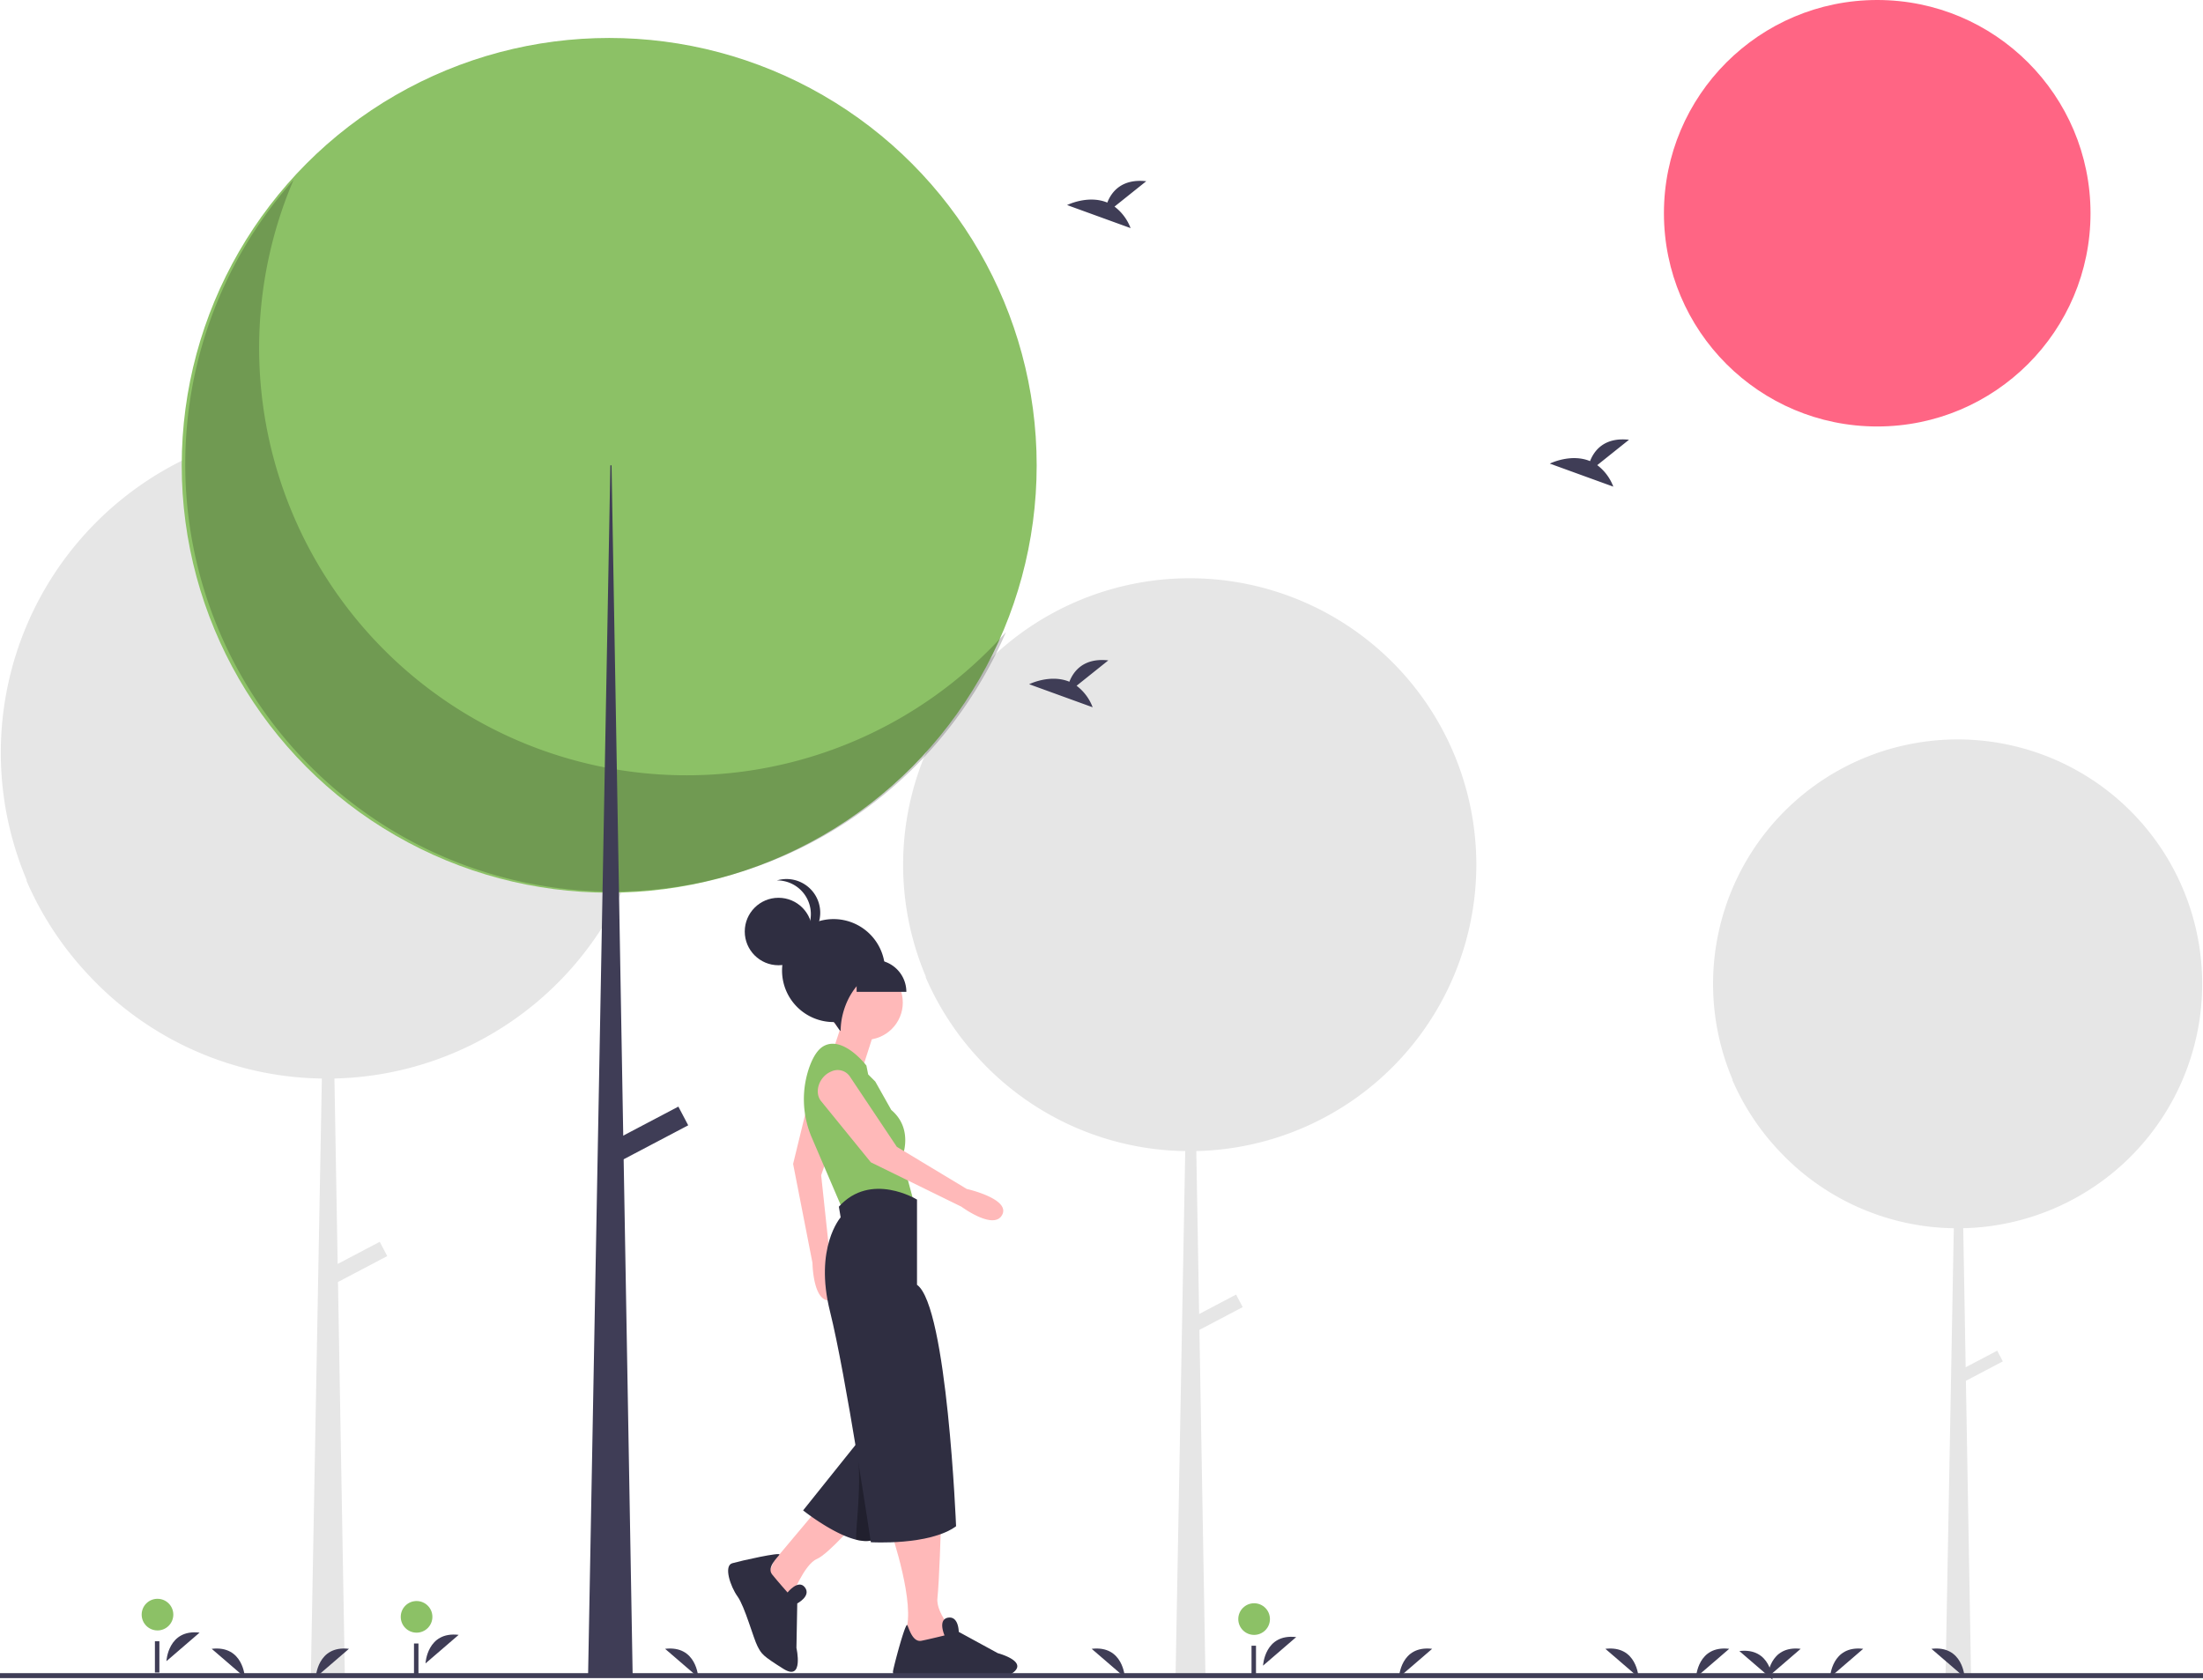 <svg id="a3fec48f-3481-4190-9b24-b4f8cfdaa861" data-name="Layer 1" xmlns="http://www.w3.org/2000/svg" width="888" height="677.207" viewBox="0 0 888 677.207"><title>walking_outside</title><path d="M1043.675,508.056A98.58,98.58,0,1,0,854.454,546.865c-.096-.107-.196-.211-.292-.319a98.666,98.666,0,0,0,17.954,27.783c.022.025.045.049.068.073.606.66,1.215,1.317,1.838,1.96a98.28,98.28,0,0,0,69.529,30.254L940.22,787.545h10.291l-2.083-119.415,14.887-7.838-2.271-4.314-12.711,6.692-.978-56.064A98.578,98.578,0,0,0,1043.675,508.056Z" transform="translate(-156 -111.396)" fill="#e6e6e6"/><path d="M751.087,460.008a115.526,115.526,0,1,0-221.75,45.481c-.113-.126-.23-.248-.342-.374a115.628,115.628,0,0,0,21.041,32.559c.026.029.053.057.08.086.71.773,1.423,1.543,2.154,2.297a115.176,115.176,0,0,0,81.482,35.454l-3.904,212.033h12.06l-2.441-139.944,17.446-9.185-2.661-5.055-14.896,7.842-1.146-65.702A115.525,115.525,0,0,0,751.087,460.008Z" transform="translate(-156 -111.396)" fill="#e6e6e6"/><path d="M419.259,414.815A131.467,131.467,0,1,0,166.912,466.571c-.129-.143-.261-.282-.389-.426a131.582,131.582,0,0,0,23.944,37.051c.03.033.061.065.091.098.808.88,1.62,1.756,2.451,2.614a131.068,131.068,0,0,0,92.725,40.346L281.291,787.545h13.725L292.238,628.291,312.091,617.839l-3.029-5.753-16.952,8.925-1.304-74.767A131.465,131.465,0,0,0,419.259,414.815Z" transform="translate(-156 -111.396)" fill="#e6e6e6"/><circle cx="756.685" cy="85.976" r="85.976" fill="#ff6584"/><circle cx="245.559" cy="187.616" r="172.312" fill="#8cc166"/><path d="M274.329,183.922A172.325,172.325,0,0,0,561.452,366.292,172.327,172.327,0,1,1,274.329,183.922Z" transform="translate(-156 -111.396)" opacity="0.2"/><polygon points="246.032 187.616 246.506 187.616 255.027 676.148 237.038 676.148 246.032 187.616" fill="#3f3d56"/><rect x="412.92" y="552.746" width="8.521" height="32.19" transform="translate(570.177 -176.701) rotate(62.234)" fill="#3f3d56"/><path d="M665.115,782.975s.622-13.027,13.366-11.513" transform="translate(-156 -111.396)" fill="#3f3d56"/><circle cx="505.514" cy="652.803" r="6.379" fill="#8cc166"/><rect x="504.476" y="663.545" width="1.801" height="12.604" fill="#3f3d56"/><path d="M223.083,781.174s.622-13.027,13.366-11.513" transform="translate(-156 -111.396)" fill="#3f3d56"/><circle cx="63.482" cy="651.003" r="6.379" fill="#8cc166"/><rect x="62.444" y="661.744" width="1.801" height="12.604" fill="#3f3d56"/><path d="M327.514,782.075s.622-13.027,13.366-11.513" transform="translate(-156 -111.396)" fill="#3f3d56"/><circle cx="167.913" cy="651.903" r="6.379" fill="#8cc166"/><rect x="166.875" y="662.644" width="1.801" height="12.604" fill="#3f3d56"/><path d="M605.243,194.695l12.795-10.233c-9.94-1.097-14.024,4.324-15.695,8.615-7.765-3.224-16.219,1.001-16.219,1.001l25.6,9.294A19.372,19.372,0,0,0,605.243,194.695Z" transform="translate(-156 -111.396)" fill="#3f3d56"/><path d="M799.827,298.936l12.795-10.233c-9.94-1.097-14.024,4.324-15.695,8.615-7.765-3.224-16.219,1.001-16.219,1.001l25.6,9.294A19.372,19.372,0,0,0,799.827,298.936Z" transform="translate(-156 -111.396)" fill="#3f3d56"/><path d="M589.955,387.889l12.795-10.233c-9.94-1.097-14.024,4.324-15.695,8.615-7.765-3.224-16.219,1.001-16.219,1.001l25.6,9.294A19.372,19.372,0,0,0,589.955,387.889Z" transform="translate(-156 -111.396)" fill="#3f3d56"/><path d="M515.255,729.276s10.021,29.348,5.726,40.085l12.884,11.453,7.874-10.021s-8.59-8.59-7.874-15.032,1.432-29.348,1.432-29.348Z" transform="translate(-156 -111.396)" fill="#ffb9b9"/><path d="M563.21,786.536c-.585.342-1.143.666-1.657.963H517.125a2.345,2.345,0,0,1-1.152-2.395c.207-1.062.738-3.223,1.395-5.708,1.557-5.879,3.844-13.576,4.339-12.757a.009.009,0,0,1,.009.009c.693,1.278,2.125,7.004,5.708,6.293,3.583-.72,9.309-2.152,9.309-2.152s-2.044-4.591-.09-6.446a2.738,2.738,0,0,1,1.521-.711c4.294-.711,4.294,5.726,4.294,5.726l15.746,8.589a26.155,26.155,0,0,1,3.961,1.449C565.362,780.891,568.521,783.448,563.21,786.536Z" transform="translate(-156 -111.396)" fill="#2f2e41"/><path d="M486.623,718.539l-18.611,22.19-5.011,11.453,6.442,5.011,5.726-2.147s5.011-12.884,10.021-15.032S502.371,723.549,502.371,723.549Z" transform="translate(-156 -111.396)" fill="#ffb9b9"/><path d="M525.634,701.51l-9.491,17.594-6.8,12.598c-2.176,1.296-5.075,1.274-8.196.508a31.391,31.391,0,0,1-4.266-1.424c-8.518-3.486-17.158-10.408-17.158-10.408L496.072,699.949l5.34-6.664,1.267-1.589,6.106,2.613,10.773,4.603Z" transform="translate(-156 -111.396)" fill="#2f2e41"/><path d="M483.274,549.581l-7.582,31.1,7.804,39.9s.192,16.311,7.344,15.073-.343-17.688-.343-17.688l-3.498-32.716L498.184,552.929a5.939,5.939,0,0,0-2.862-7.032h0C490.893,543.193,484.6,545.117,483.274,549.581Z" transform="translate(-156 -111.396)" fill="#ffb9b9"/><path d="M509.887,522.768l-6.442,20.042-12.169-6.442s5.011-14.316,5.011-16.463S509.887,522.768,509.887,522.768Z" transform="translate(-156 -111.396)" fill="#ffb9b9"/><circle cx="348.876" cy="404.213" r="15.032" fill="#ffb9b9"/><path d="M508.813,547.463,505.95,544.6l-.716-3.579s-9.305-12.169-17.179-7.874c-2.461,1.342-4.292,4.432-5.647,8.046a39.085,39.085,0,0,0,.899,29.072l12.622,29.451,28.632-2.863-5.011-18.611s5.011-11.453-4.295-19.327Z" transform="translate(-156 -111.396)" fill="#8cc166"/><path d="M525.634,701.51l-9.491,17.594-6.8,12.598c-2.176,1.296-5.075,1.274-8.196.508-.544-3.622,2.706-22.762.15-38.367l.115-.558,1.267-1.589,6.106,2.613,10.773,4.603Z" transform="translate(-156 -111.396)" opacity="0.3"/><path d="M525.634,595.063s-18.611-11.453-31.495,2.863l.716,4.295s-10.737,12.169-4.295,37.937,16.463,93.054,16.463,93.054,23.621,1.432,34.358-6.442c0,0-3.579-88.759-15.748-97.349Z" transform="translate(-156 -111.396)" fill="#2f2e41"/><path d="M486.827,555.196l20.197,24.836,36.506,17.895s13.111,9.704,16.447,3.258-14.3-10.416-14.3-10.416l-28.18-16.984-18.992-28.444a5.939,5.939,0,0,0-7.332-1.969h0C486.342,545.265,484.071,551.442,486.827,555.196Z" transform="translate(-156 -111.396)" fill="#ffb9b9"/><path d="M473.446,753.472s4.388-5.518,7.009-2.041-3.091,6.456-3.091,6.456l-.332,17.935s3.117,13.713-5.298,8.415-8.746-5.933-10.402-9.106-5.076-15.921-8.028-20.032-5.655-12.389-2.151-13.41,19.838-4.654,19.025-3.444-5.229,5.128-2.939,7.97S473.446,753.472,473.446,753.472Z" transform="translate(-156 -111.396)" fill="#2f2e41"/><path d="M512.749,502.78c0-.018.001-.036.001-.055a20.758,20.758,0,1,0-20.758,20.758c.482,0,2.389,3.611,2.863,3.579C494.884,516.105,501.972,503.516,512.749,502.78Z" transform="translate(-156 -111.396)" fill="#2f2e41"/><circle cx="313.802" cy="375.582" r="13.6" fill="#2f2e41"/><path d="M469.178,466.376a13.581,13.581,0,0,1,3.88,26.622,13.59,13.59,0,1,0-3.88-26.622Z" transform="translate(-156 -111.396)" fill="#2f2e41"/><path d="M345.297,387.034h7.158a12.884,12.884,0,0,1,12.884,12.884v0a0,0,0,0,1,0,0H345.297a0,0,0,0,1,0,0V387.034A0,0,0,0,1,345.297,387.034Z" fill="#2f2e41"/><path d="M839.655,787.703s.622-13.027,13.366-11.513" transform="translate(-156 -111.396)" fill="#3f3d56"/><path d="M719.919,787.703s.622-13.027,13.366-11.513" transform="translate(-156 -111.396)" fill="#3f3d56"/><path d="M283.289,787.703s.622-13.027,13.366-11.513" transform="translate(-156 -111.396)" fill="#3f3d56"/><path d="M893.671,787.703s.622-13.027,13.366-11.513" transform="translate(-156 -111.396)" fill="#3f3d56"/><path d="M868.464,787.703s.622-13.027,13.366-11.513" transform="translate(-156 -111.396)" fill="#3f3d56"/><path d="M816.465,787.703s-.622-13.027-13.366-11.513" transform="translate(-156 -111.396)" fill="#3f3d56"/><path d="M609.403,787.703s-.622-13.027-13.366-11.513" transform="translate(-156 -111.396)" fill="#3f3d56"/><path d="M437.452,787.703s-.622-13.027-13.366-11.513" transform="translate(-156 -111.396)" fill="#3f3d56"/><path d="M254.697,787.703s-.622-13.027-13.366-11.513" transform="translate(-156 -111.396)" fill="#3f3d56"/><path d="M947.904,787.703s-.622-13.027-13.366-11.513" transform="translate(-156 -111.396)" fill="#3f3d56"/><path d="M870.481,788.604s-.622-13.027-13.366-11.513" transform="translate(-156 -111.396)" fill="#3f3d56"/><rect y="674.604" width="888" height="2" fill="#3f3d56"/></svg>